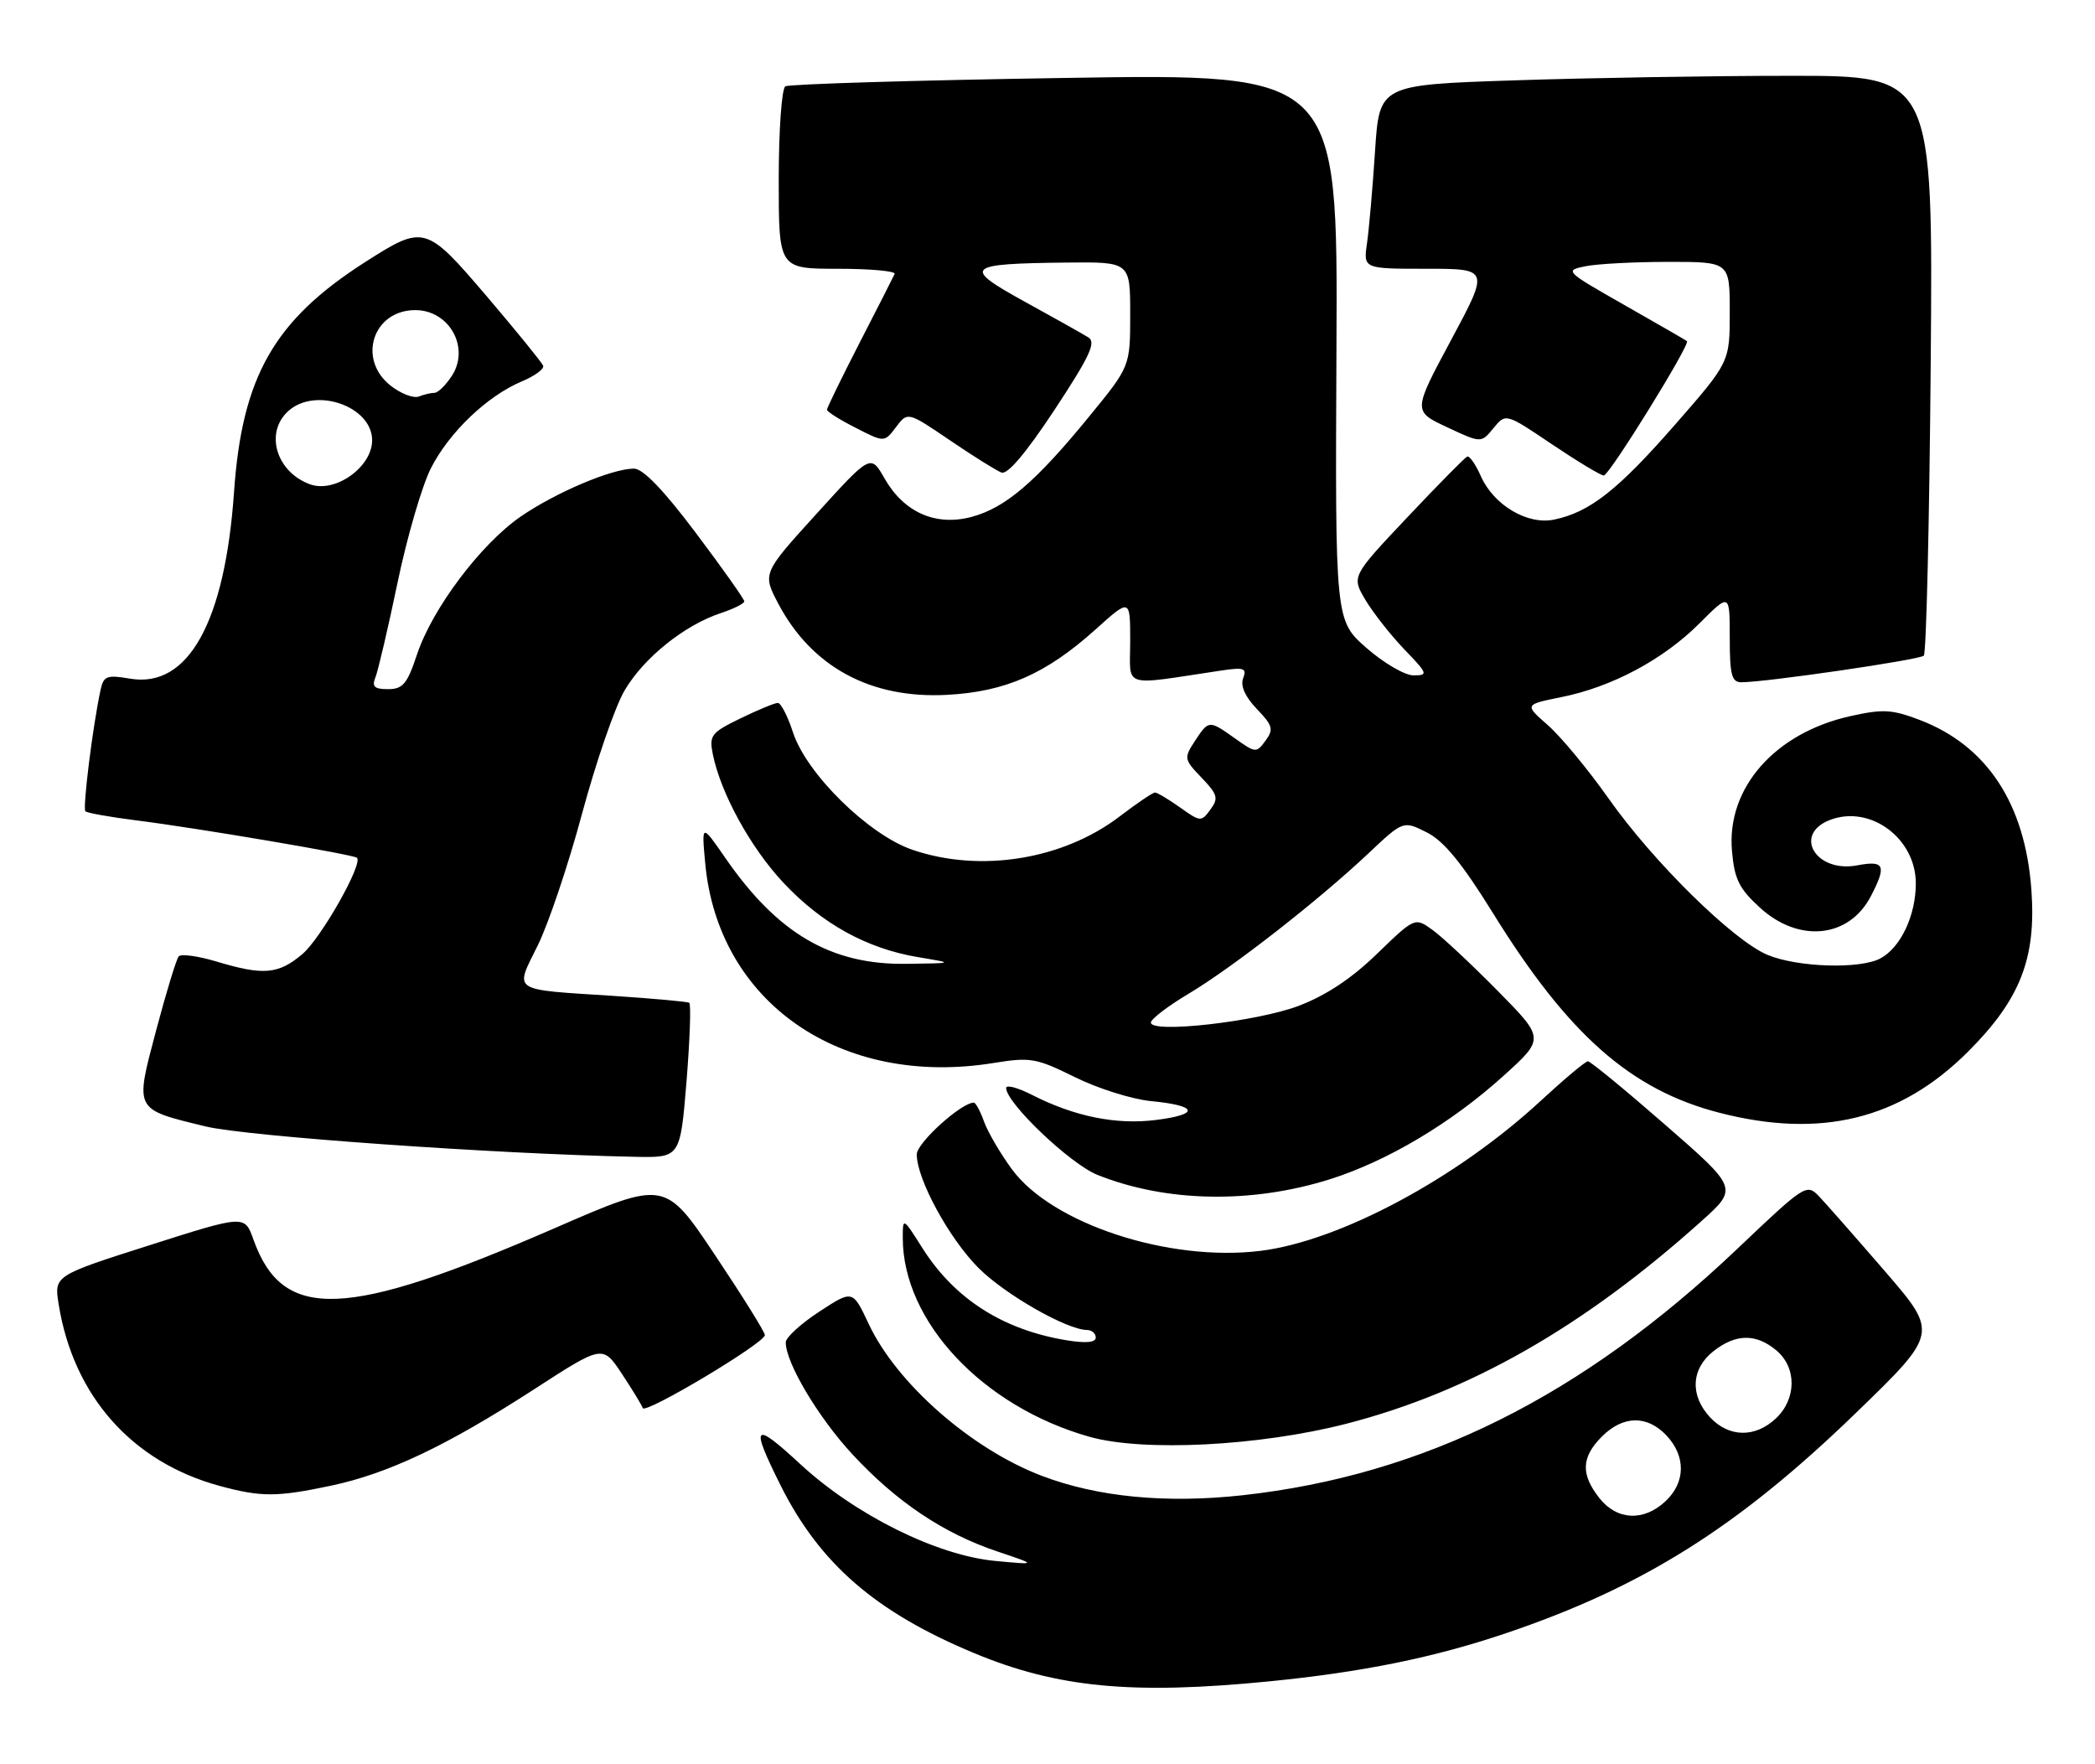 <?xml version="1.0" encoding="UTF-8" standalone="no"?>
<!DOCTYPE svg PUBLIC "-//W3C//DTD SVG 1.1//EN" "http://www.w3.org/Graphics/SVG/1.1/DTD/svg11.dtd" >
<svg xmlns="http://www.w3.org/2000/svg" xmlns:xlink="http://www.w3.org/1999/xlink" version="1.1" viewBox="0 0 304 256">
 <g >
 <path fill="currentColor"
d=" M 184.14 243.98 C 197.69 242.64 208.07 240.53 218.56 236.98 C 238.38 230.28 252.19 221.59 269.22 205.11 C 281.27 193.45 281.27 193.45 273.52 184.47 C 269.26 179.54 264.95 174.64 263.95 173.59 C 262.16 171.72 261.91 171.89 252.12 181.19 C 229.58 202.62 206.59 214.07 180.31 216.97 C 169.20 218.19 159.26 217.23 151.19 214.16 C 140.95 210.27 130.09 200.74 126.04 192.08 C 123.73 187.16 123.73 187.16 118.88 190.33 C 116.22 192.07 114.03 194.07 114.02 194.76 C 113.98 197.69 118.71 205.66 123.70 211.04 C 130.08 217.93 136.94 222.53 144.76 225.14 C 150.50 227.07 150.50 227.07 144.50 226.51 C 135.98 225.73 124.10 219.84 116.08 212.41 C 109.31 206.15 108.84 206.66 113.25 215.50 C 118.94 226.89 127.04 233.92 141.36 239.88 C 153.42 244.90 164.30 245.94 184.14 243.98 Z  M 48.05 215.58 C 56.34 213.82 64.85 209.78 77.48 201.61 C 87.45 195.15 87.45 195.15 90.22 199.32 C 91.74 201.62 93.12 203.87 93.27 204.32 C 93.59 205.27 110.98 194.88 110.99 193.73 C 111.00 193.31 107.74 188.08 103.75 182.11 C 96.49 171.25 96.49 171.25 80.50 178.21 C 50.09 191.44 41.02 191.78 36.77 179.85 C 35.50 176.29 35.50 176.29 21.67 180.70 C 7.84 185.11 7.84 185.11 8.52 189.30 C 10.67 202.61 19.20 212.20 31.93 215.63 C 37.92 217.25 40.20 217.24 48.05 215.58 Z  M 195.34 206.60 C 213.20 202.01 229.76 192.57 246.85 177.23 C 252.21 172.43 252.21 172.43 241.64 163.22 C 235.83 158.15 230.78 154.00 230.42 154.00 C 230.06 154.00 227.01 156.56 223.63 159.68 C 211.45 170.97 194.41 180.09 182.89 181.51 C 169.58 183.14 152.63 177.57 146.83 169.66 C 145.15 167.37 143.33 164.26 142.79 162.75 C 142.25 161.24 141.58 160.00 141.31 160.00 C 139.49 160.00 133.04 165.84 133.03 167.50 C 133.01 171.06 137.72 179.72 142.00 184.00 C 145.85 187.85 154.81 192.97 157.75 192.99 C 158.44 193.00 159.00 193.49 159.00 194.09 C 159.00 194.81 157.57 194.94 154.75 194.48 C 145.54 192.96 138.54 188.49 133.89 181.17 C 131.02 176.63 131.00 176.63 131.00 179.63 C 131.00 191.76 142.61 204.12 158.10 208.49 C 165.92 210.69 182.73 209.84 195.34 206.60 Z  M 193.00 171.11 C 201.34 168.47 210.61 162.95 218.17 156.11 C 224.15 150.70 224.15 150.70 217.32 143.77 C 213.57 139.97 209.33 136.00 207.91 134.97 C 205.31 133.09 205.31 133.09 199.81 138.41 C 196.10 142.01 192.39 144.46 188.41 145.97 C 182.29 148.27 167.00 149.99 167.00 148.38 C 167.00 147.88 169.48 145.98 172.52 144.17 C 178.95 140.32 191.31 130.67 198.56 123.84 C 203.62 119.07 203.62 119.07 207.03 120.78 C 209.51 122.03 212.13 125.22 216.64 132.50 C 227.57 150.15 236.62 158.14 249.46 161.46 C 264.21 165.27 275.73 162.45 285.59 152.59 C 293.16 145.02 295.49 139.06 294.77 129.12 C 293.86 116.61 288.33 108.20 278.57 104.47 C 274.52 102.93 273.22 102.86 268.44 103.93 C 257.54 106.37 250.53 114.35 251.32 123.44 C 251.67 127.56 252.34 128.92 255.36 131.69 C 261.03 136.89 268.33 136.13 271.49 130.02 C 273.79 125.57 273.46 124.82 269.49 125.57 C 263.47 126.70 260.11 121.05 265.57 118.97 C 271.40 116.76 278.00 121.64 278.00 128.19 C 278.00 132.84 275.80 137.50 272.86 139.07 C 269.91 140.66 260.82 140.37 256.48 138.56 C 251.49 136.47 239.92 125.09 233.41 115.86 C 230.45 111.66 226.49 106.88 224.61 105.23 C 221.20 102.24 221.20 102.24 226.55 101.16 C 233.90 99.69 241.34 95.71 246.59 90.47 C 251.00 86.05 251.00 86.05 251.00 92.53 C 251.00 97.94 251.28 99.00 252.69 99.00 C 256.24 99.00 278.53 95.75 279.16 95.14 C 279.52 94.79 279.97 75.71 280.16 52.75 C 280.50 11.00 280.50 11.00 259.91 11.00 C 248.59 11.00 230.51 11.30 219.74 11.66 C 200.16 12.31 200.16 12.31 199.53 21.91 C 199.19 27.18 198.66 33.19 198.37 35.25 C 197.82 39.00 197.82 39.00 206.97 39.00 C 216.11 39.00 216.11 39.00 210.57 49.33 C 205.02 59.67 205.02 59.67 209.98 61.99 C 214.93 64.31 214.93 64.31 216.71 62.13 C 218.50 59.95 218.50 59.95 225.22 64.48 C 228.91 66.96 232.29 69.00 232.72 69.00 C 233.52 69.00 245.31 49.95 244.79 49.50 C 244.63 49.36 240.54 47.01 235.71 44.26 C 227.08 39.35 226.98 39.25 230.09 38.63 C 231.83 38.28 237.24 38.00 242.13 38.00 C 251.00 38.00 251.00 38.00 251.00 45.27 C 251.00 52.55 251.00 52.55 243.00 61.69 C 234.74 71.14 230.65 74.34 225.50 75.40 C 221.63 76.20 216.74 73.29 214.88 69.09 C 214.13 67.39 213.24 66.11 212.90 66.25 C 212.57 66.39 208.65 70.36 204.20 75.08 C 196.11 83.65 196.11 83.65 198.15 87.08 C 199.28 88.96 201.82 92.19 203.80 94.25 C 207.20 97.78 207.27 98.00 205.11 98.00 C 203.84 98.00 200.77 96.20 198.27 94.01 C 193.74 90.02 193.74 90.02 193.93 50.35 C 194.12 10.67 194.12 10.67 154.52 11.31 C 132.73 11.65 114.48 12.20 113.96 12.53 C 113.43 12.85 113.00 18.90 113.00 26.06 C 113.00 39.00 113.00 39.00 121.58 39.00 C 126.30 39.00 130.01 39.34 129.82 39.75 C 129.64 40.16 127.35 44.65 124.74 49.73 C 122.13 54.81 120.00 59.18 120.00 59.46 C 120.00 59.73 121.87 60.92 124.17 62.08 C 128.33 64.21 128.33 64.21 130.02 61.97 C 131.71 59.73 131.71 59.73 137.84 63.89 C 141.20 66.18 144.57 68.28 145.32 68.57 C 146.20 68.91 148.90 65.71 153.02 59.47 C 158.12 51.73 159.09 49.67 157.93 48.96 C 157.15 48.47 153.00 46.14 148.72 43.79 C 139.55 38.74 140.06 38.26 154.75 38.10 C 164.00 38.00 164.00 38.00 164.00 45.58 C 164.00 53.16 164.00 53.16 158.07 60.41 C 150.29 69.93 145.91 73.68 141.00 75.00 C 135.79 76.40 131.17 74.36 128.35 69.42 C 126.34 65.90 126.34 65.90 118.48 74.56 C 110.62 83.21 110.62 83.21 112.97 87.66 C 117.82 96.80 126.37 101.41 137.38 100.83 C 145.91 100.38 151.78 97.80 158.98 91.33 C 164.00 86.81 164.00 86.81 164.00 93.04 C 164.00 99.98 162.50 99.50 177.27 97.29 C 180.52 96.81 180.95 96.96 180.39 98.43 C 179.97 99.52 180.67 101.09 182.37 102.87 C 184.69 105.28 184.84 105.84 183.64 107.47 C 182.32 109.28 182.19 109.27 179.24 107.17 C 175.43 104.46 175.40 104.46 173.38 107.54 C 171.77 110.00 171.81 110.19 174.36 112.85 C 176.69 115.28 176.84 115.84 175.64 117.47 C 174.32 119.28 174.19 119.27 171.24 117.17 C 169.56 115.98 167.93 115.00 167.60 115.00 C 167.28 115.00 164.97 116.56 162.47 118.47 C 154.25 124.74 142.28 126.68 132.43 123.32 C 126.06 121.16 117.00 112.26 115.06 106.25 C 114.30 103.91 113.31 102.00 112.87 102.00 C 112.42 102.00 109.98 103.01 107.45 104.24 C 103.21 106.30 102.89 106.70 103.43 109.42 C 104.57 115.08 108.89 122.97 113.66 128.07 C 119.24 134.03 125.78 137.65 133.23 138.89 C 138.50 139.77 138.50 139.77 131.50 139.86 C 120.60 140.01 112.85 135.48 105.29 124.55 C 101.80 119.50 101.80 119.50 102.33 125.25 C 104.19 145.49 122.05 157.85 144.22 154.24 C 149.53 153.38 150.37 153.53 155.98 156.30 C 159.30 157.95 164.27 159.51 167.03 159.78 C 173.84 160.43 174.16 161.71 167.71 162.52 C 161.94 163.24 155.91 162.01 149.76 158.88 C 147.69 157.82 146.00 157.37 146.00 157.87 C 146.00 160.05 155.30 168.90 159.24 170.48 C 169.21 174.47 181.61 174.70 193.00 171.11 Z  M 99.62 156.91 C 100.11 150.81 100.29 145.68 100.01 145.51 C 99.73 145.34 94.78 144.89 89.00 144.51 C 74.00 143.54 74.67 143.99 78.02 137.21 C 79.58 134.07 82.49 125.42 84.48 118.00 C 86.48 110.58 89.24 102.57 90.62 100.21 C 93.39 95.47 99.30 90.72 104.58 88.97 C 106.46 88.35 108.00 87.58 108.00 87.26 C 108.00 86.94 104.84 82.47 100.98 77.34 C 96.28 71.09 93.31 68.00 91.99 68.00 C 88.80 68.00 80.68 71.44 75.58 74.94 C 69.76 78.95 62.72 88.31 60.50 95.00 C 59.09 99.24 58.46 100.00 56.31 100.00 C 54.31 100.00 53.93 99.64 54.49 98.25 C 54.87 97.29 56.32 91.11 57.69 84.53 C 59.06 77.95 61.24 70.48 62.53 67.94 C 65.18 62.72 70.71 57.44 75.75 55.33 C 77.61 54.55 78.99 53.53 78.82 53.07 C 78.64 52.61 74.97 48.09 70.66 43.03 C 61.80 32.65 61.53 32.57 53.00 38.02 C 39.78 46.47 35.12 54.64 33.96 71.39 C 32.64 90.30 27.30 99.90 18.89 98.48 C 15.46 97.90 15.03 98.07 14.58 100.17 C 13.46 105.34 11.97 117.30 12.39 117.72 C 12.63 117.97 15.98 118.56 19.83 119.05 C 28.56 120.14 51.34 124.01 51.80 124.47 C 52.70 125.36 46.55 136.20 43.87 138.45 C 40.39 141.39 38.22 141.57 31.43 139.53 C 28.74 138.72 26.27 138.38 25.93 138.78 C 25.59 139.18 24.12 144.00 22.66 149.50 C 19.56 161.22 19.40 160.91 29.82 163.45 C 35.74 164.89 71.70 167.44 92.11 167.86 C 98.71 168.00 98.71 168.00 99.62 156.91 Z  M 232.07 217.37 C 229.35 213.90 229.46 211.45 232.45 208.45 C 235.54 205.37 239.01 205.32 241.83 208.31 C 244.65 211.32 244.59 215.10 241.69 217.83 C 238.51 220.81 234.63 220.62 232.07 217.37 Z  M 248.17 205.69 C 245.19 202.51 245.38 198.63 248.63 196.07 C 251.88 193.52 254.80 193.48 257.75 195.94 C 260.74 198.43 260.71 202.99 257.69 205.83 C 254.68 208.65 250.90 208.59 248.17 205.69 Z  M 45.00 70.28 C 40.08 68.50 38.37 62.78 41.83 59.65 C 45.77 56.08 54.00 58.95 54.00 63.89 C 54.00 67.78 48.63 71.59 45.00 70.28 Z  M 56.68 55.96 C 51.80 52.12 54.12 45.00 60.26 45.00 C 65.21 45.00 68.24 50.46 65.56 54.55 C 64.68 55.90 63.55 57.00 63.06 57.00 C 62.57 57.00 61.53 57.24 60.76 57.54 C 59.99 57.83 58.16 57.12 56.68 55.96 Z "/>
</g>
</svg>